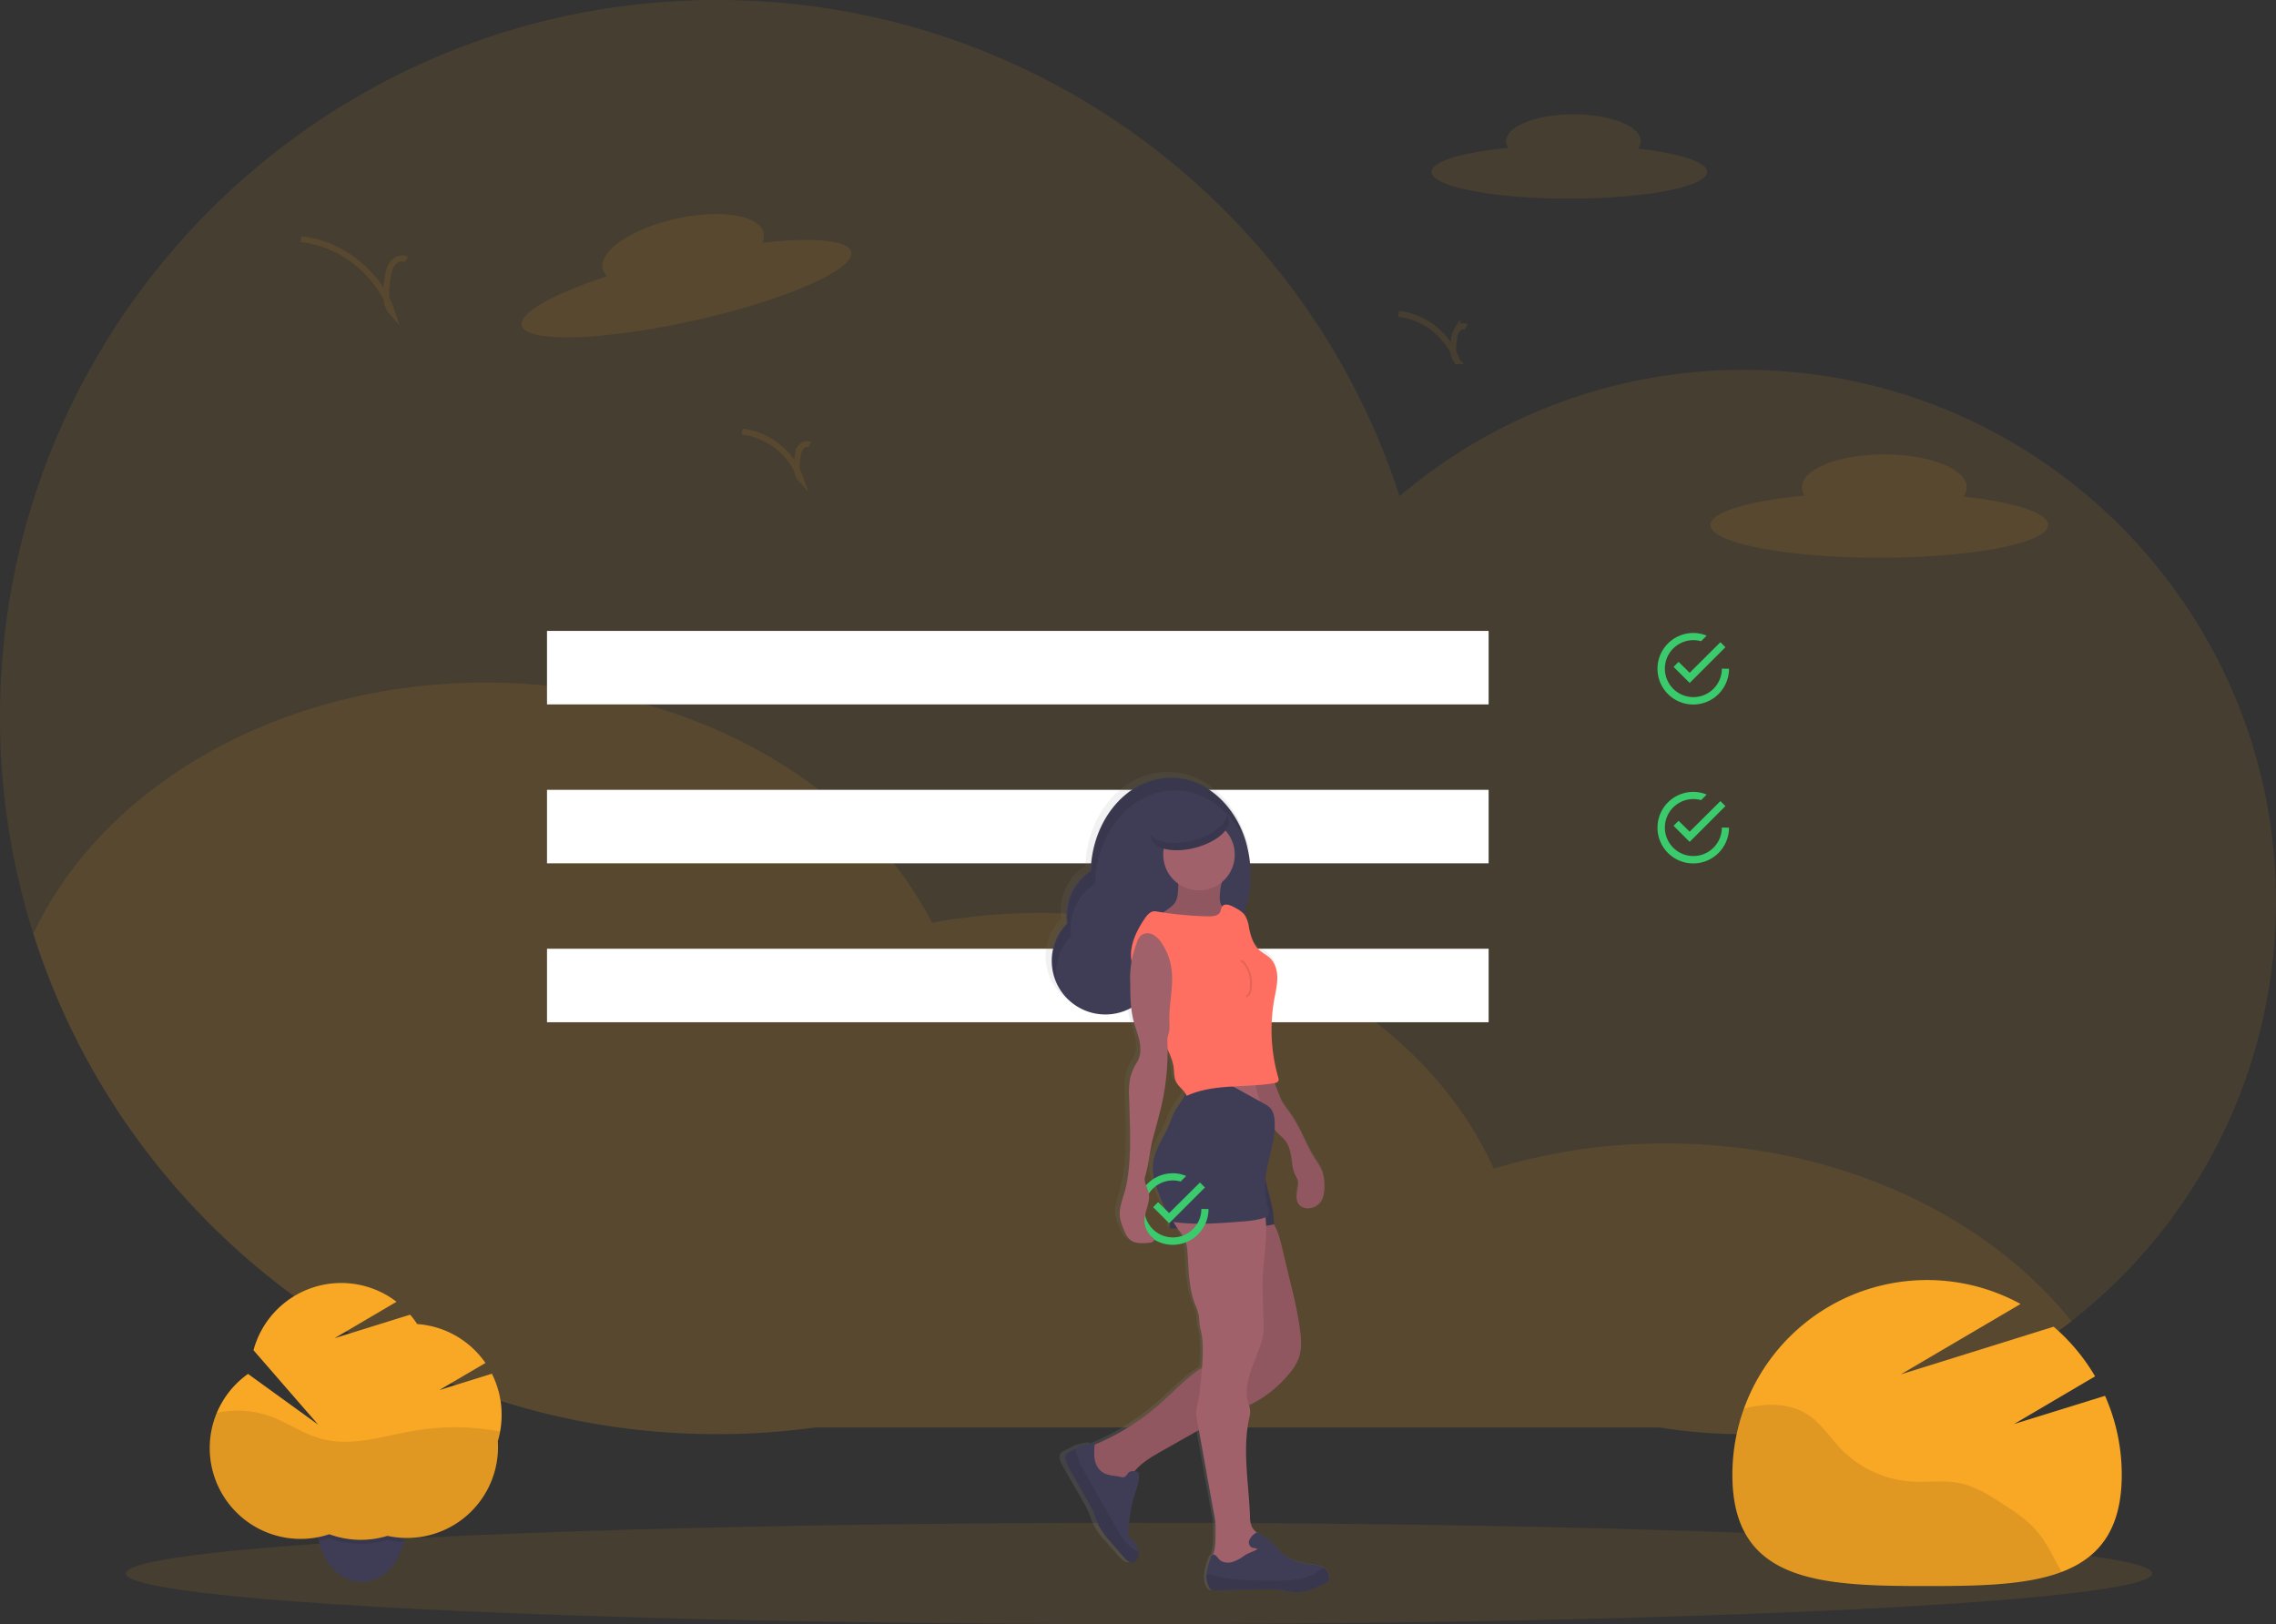 <svg id="e1f19e5c-5557-4412-8bb7-7a6312267dc8" data-name="Layer 1" xmlns="http://www.w3.org/2000/svg" xmlns:xlink="http://www.w3.org/1999/xlink" width="1145.7" height="817.62" viewBox="0 0 1145.7 817.62"><rect x="0" y="0" width="1145.7" height="817.62" fill="#333333" stroke="none"/><defs><linearGradient id="bd020c25-3c8c-4c56-bf4e-8fd3789f73bb" x1="625" y1="842.81" x2="625" y2="429.81" gradientUnits="userSpaceOnUse"><stop offset="0" stop-color="gray" stop-opacity="0.25"/><stop offset="0.54" stop-color="gray" stop-opacity="0.12"/><stop offset="1" stop-color="gray" stop-opacity="0.1"/></linearGradient></defs><title>to do</title><path d="M1172.85,495.29A268.06,268.06,0,0,1,862.36,759.81H437.65a364.06,364.06,0,0,1-49.5,3.38c-161.35,0-298-105.86-344.22-251.91A360.77,360.77,0,0,1,27.15,402.19c0-199.38,161.63-361,361-361C548.72,41.19,684.78,146,731.67,291A266.84,266.84,0,0,1,905,227.39C1052.91,227.39,1172.85,347.33,1172.85,495.29Z" transform="translate(-27.15 -41.19)" fill="#f9a826" opacity="0.1"/><path d="M1069.94,706.36a268.31,268.31,0,0,1-207.58,53.45H437.65a364.06,364.06,0,0,1-49.5,3.38c-161.35,0-298-105.86-344.22-251.91C78.5,437.39,167.34,384.81,271.5,384.81c101.5,0,188.45,49.94,224.81,120.87a301.82,301.82,0,0,1,54.19-4.87c105.2,0,194.77,53.65,228.59,128.71a295.63,295.63,0,0,1,86.41-12.71C951.3,616.81,1026.71,652.49,1069.94,706.36Z" transform="translate(-27.15 -41.19)" fill="#f9a826" opacity="0.1"/><rect x="275.35" y="317.62" width="474" height="37" fill="#fff"/><rect x="275.35" y="397.62" width="474" height="37" fill="#fff"/><rect x="275.35" y="477.62" width="474" height="37" fill="#fff"/><path d="M872.12,374.39l-2.52,2.52,8.1,8.1,18-18-2.52-2.52L877.7,379.88l-5.58-5.49Zm21.78,3.42A14.34,14.34,0,1,1,883.46,364l2.79-2.79a16.74,16.74,0,0,0-6.75-1.35,18,18,0,1,0,18,18Z" transform="translate(-27.15 -41.19)" fill="#3acc6c"/><path d="M872.12,454.39l-2.52,2.52,8.1,8.1,18-18-2.52-2.52L877.7,459.88l-5.58-5.49Zm21.78,3.42A14.34,14.34,0,1,1,883.46,444l2.79-2.79a16.74,16.74,0,0,0-6.75-1.35,18,18,0,1,0,18,18Z" transform="translate(-27.15 -41.19)" fill="#3acc6c"/><ellipse cx="573.35" cy="792.12" rx="510" ry="25.5" fill="#f9a826" opacity="0.1"/><path d="M935.52,290.66a7.54,7.54,0,0,1-1.36-4.2c0-9.11,18.58-16.5,41.5-16.5s41.5,7.39,41.5,16.5a7.82,7.82,0,0,1-1.72,4.69c25.52,2.84,42.72,8.18,42.72,14.31,0,9.11-38.06,16.5-85,16.5s-85-7.39-85-16.5C888.16,299,907.46,293.36,935.52,290.66Z" transform="translate(-27.15 -41.19)" fill="#f9a826" opacity="0.1"/><path d="M786.45,115.64a6.23,6.23,0,0,1-1.11-3.43c0-7.44,15.16-13.46,33.85-13.46s33.86,6,33.86,13.46a6.37,6.37,0,0,1-1.39,3.82c20.81,2.33,34.84,6.68,34.84,11.68,0,7.43-31,13.46-69.34,13.46s-69.35-6-69.35-13.46C747.81,122.41,763.56,117.84,786.45,115.64Z" transform="translate(-27.15 -41.19)" fill="#f9a826" opacity="0.1"/><path d="M332.77,180.25a7.49,7.49,0,0,1-2.24-3.8c-2-8.9,14.54-20.15,36.91-25.13s42.12-1.82,44.1,7.08a7.84,7.84,0,0,1-.65,4.95c25.52-2.77,43.47-1.3,44.8,4.68,2,8.89-33.56,24.38-79.38,34.58s-84.57,11.28-86.55,2.38C288.35,198.66,306,189,332.77,180.25Z" transform="translate(-27.15 -41.19)" fill="#f9a826" opacity="0.1"/><path d="M231.73,171.81c-2.33-1.35-5.48-.06-7.08,2.11s-2.05,5-2.45,7.63c-.89,5.91-1.54,12.7,2.45,17.16-6.52-19.77-25.27-34.92-46-37.13" transform="translate(-27.15 -41.19)" fill="none" stroke="#f9a826" stroke-miterlimit="10" stroke-width="3" opacity="0.1"/><path d="M434.76,265.06c-1.5-.87-3.52,0-4.55,1.36a10.83,10.83,0,0,0-1.58,4.9c-.57,3.81-1,8.17,1.58,11a35.86,35.86,0,0,0-29.55-23.87" transform="translate(-27.15 -41.19)" fill="none" stroke="#f9a826" stroke-miterlimit="10" stroke-width="3" opacity="0.1"/><path d="M765.26,205.78c-1.5-.86-3.52,0-4.55,1.36a10.83,10.83,0,0,0-1.58,4.91c-.57,3.8-1,8.16,1.58,11a35.88,35.88,0,0,0-29.55-23.87" transform="translate(-27.15 -41.19)" fill="none" stroke="#f9a826" stroke-miterlimit="10" stroke-width="3" opacity="0.1"/><path d="M231.65,808.24a37,37,0,0,1-.8,7.76c-.1.48-.21,1-.32,1.41-2.84,11.39-10.85,19.72-20.41,20.25-.32,0-.64,0-1,0-10.11,0-18.66-8.72-21.48-20.73-.08-.32-.15-.64-.22-1a37,37,0,0,1-.8-7.76c0-16.27,10.07-29.45,22.5-29.45S231.65,792,231.65,808.24Z" transform="translate(-27.15 -41.19)" fill="#3f3d56"/><path d="M231.65,808.24a37,37,0,0,1-.8,7.76c-.1.48-.21,1-.32,1.41-.34,0-.67,0-1,0a45.76,45.76,0,0,1-7.36-1,44.92,44.92,0,0,1-6.56,1.5,45.87,45.87,0,0,1-5.14.48l-1.74,0a46.41,46.41,0,0,1-6.16-.41,45.17,45.17,0,0,1-9.67-2.4,45.56,45.56,0,0,1-5.22,1.4c-.08-.32-.15-.64-.22-1a37,37,0,0,1-.8-7.76c0-16.27,10.07-29.45,22.5-29.45S231.65,792,231.65,808.24Z" transform="translate(-27.15 -41.19)" opacity="0.1"/><path d="M279.65,753.38a45.54,45.54,0,0,0-4.9-20.61L248.29,741l23.23-13.66a45.73,45.73,0,0,0-34.36-19.58,45.65,45.65,0,0,0-3.57-4.72l-38,11.83,31.17-18.33a45.73,45.73,0,0,0-72,24.39l32.55,37.47L152,732.86a45.74,45.74,0,0,0,40.93,80.7,45.92,45.92,0,0,0,29.28.81,45.78,45.78,0,0,0,55.62-44.66c0-1,0-2-.1-3A45.63,45.63,0,0,0,279.65,753.38Z" transform="translate(-27.15 -41.19)" fill="#f9a826"/><path d="M278.86,761.86a121.9,121.9,0,0,0-42.34-.54c-15.89,2.63-32.13,8.41-47.67,4.19-9.12-2.48-17-8.22-25.91-11.41a49.18,49.18,0,0,0-26.75-1.6,45.76,45.76,0,0,0,56.69,61.06,45.92,45.92,0,0,0,29.28.81,45.78,45.78,0,0,0,55.62-44.66c0-1,0-2-.1-3A45.19,45.19,0,0,0,278.86,761.86Z" transform="translate(-27.15 -41.19)" opacity="0.1"/><path d="M1041,758.09l40.78-24a98.35,98.35,0,0,0-20.85-25L984,733.09l60.28-35.44a98,98,0,0,0-145.08,86c0,54.12,43.88,56,98,56s98-1.88,98-56a97.65,97.65,0,0,0-8.41-39.76Z" transform="translate(-27.15 -41.19)" fill="#f9a826"/><path d="M1051.33,810.7c-4.16-4.51-9.33-8-14.45-11.35-7.41-4.91-15.07-9.93-23.79-11.6-7.67-1.47-15.58-.23-23.37-.68a54.62,54.62,0,0,1-35.81-16.41c-5.57-5.76-9.95-12.83-16.65-17.23-7.22-4.74-16.38-5.76-24.94-4.58a66.11,66.11,0,0,0-7.38,1.51,97.73,97.73,0,0,0-5.79,33.25c0,54.12,43.88,56,98,56,26.26,0,50.11-.44,67.71-7.08l-2.94-5.5C1058.86,821.29,1055.74,815.49,1051.33,810.7Z" transform="translate(-27.15 -41.19)" opacity="0.1"/><path d="M696.29,834.19a7.31,7.31,0,0,0-2.75-3.94c-.16-.11-.33-.21-.5-.31a12.33,12.33,0,0,0-4.42-1.13c-5.74-.74-11.77-1.85-16.12-5.61-1.26-1.09-2.33-2.36-3.49-3.53a62.08,62.08,0,0,0-7.93-6.41,2.84,2.84,0,0,0-2.06-.76,10,10,0,0,1-2.63-3.15,12.08,12.08,0,0,1-.86-4.89c-.58-17-4.19-34.48-.18-51a9.94,9.94,0,0,0-.34-5.61c.81-.37,1.62-.75,2.42-1.16a59.58,59.58,0,0,0,17.77-14.25,27.69,27.69,0,0,0,5.41-8.53c1.51-4.24,1.29-8.88.75-13.34a204.17,204.17,0,0,0-4.71-23.33l-4.59-19c-1-4.18-2.11-8.47-4.33-12.12l.21,0c-.15-2.11-.31-4.22-.62-6.31a89,89,0,0,0-2.7-11.25c-.4-1.4-.71-3.35-1.17-5.23.83-8.53,4.15-16.81,4.71-25.31.18.24.35.48.54.72,1.38,1.72,3.28,3,4.68,4.67,2.62,3.18,3.21,7.48,3.76,11.53a18.83,18.83,0,0,0,1.55,6.12,20.12,20.12,0,0,1,1.27,2.49c.58,1.73.15,3.61-.2,5.41-.49,2.56-.68,5.54,1.17,7.41A5.86,5.86,0,0,0,684.6,648a8.19,8.19,0,0,0,7-3.09c1.89-2.45,2.16-5.74,2.08-8.81a20.34,20.34,0,0,0-1.12-6.8,35.54,35.54,0,0,0-3.83-6.5c-2.68-4.14-4.65-8.67-6.86-13.07a74.64,74.64,0,0,0-6.09-10.31c-1.25-1.74-2.61-3.41-3.73-5.22-.37-.6-2.2-5.07-3.91-9.54.88-.18,1.79-.54,2-1.36a2.62,2.62,0,0,0-.15-1.43,86.23,86.23,0,0,1-2-39.75c.66-3.58,1.55-7.15,1.54-10.78s-1-7.45-3.67-10c-1.64-1.57-3.78-2.56-5.48-4.06-3.27-2.9-4.58-7.35-5.42-11.61a16.55,16.55,0,0,0-1.83-5.71,8.68,8.68,0,0,0-.88-1.12,57,57,0,0,0,3.54-19.91,58.13,58.13,0,0,0-2-15.1c.54,1.34,1,2.71,1.49,4.11-4.18-21.82-20.55-38.1-40.1-38.1h-.54c-22.17,0-40.25,20.93-41.11,47.14a27,27,0,0,0-12.19,26.69,26.88,26.88,0,0,0-7.87,19,27.42,27.42,0,0,0,27.61,27.22,27.76,27.76,0,0,0,13.31-3.4,45.86,45.86,0,0,0,1.21,6.68c.92,3.48,2.34,6.84,3,10.37s.62,7.41-1.3,10.47a26.64,26.64,0,0,0-3.45,7.7,37,37,0,0,0-.61,10c.09,3.06.17,6.11.26,9.17.34,12,.67,24-1.76,35.78-1.1,5.34-3.88,10.41-3.25,15.83a22.65,22.65,0,0,0,1.7,5.7c1,2.62,2.3,5.44,4.84,6.71a9.82,9.82,0,0,0,3.94.85,27.41,27.41,0,0,0,5-.22c1-.14,2.35-.81,2-1.77a1.88,1.88,0,0,0-.72-.79,11.05,11.05,0,0,1-4.2-8.61c0-4.74,3.15-9.31,2.18-14-.61-2.88-2.77-5.67-1.86-8.47,2-6.33,2.3-13.12,4-19.54.57-2.09,1.14-4.19,1.72-6.28,1-3.74,2-7.49,2.87-11.27A121.18,121.18,0,0,0,613,567.29a30.12,30.12,0,0,1,3.27,9.56c.3,2.43.14,5,1.28,7.17s3.4,3.76,4.75,5.85a33.63,33.63,0,0,1-1.89,3.69,51.24,51.24,0,0,0-3.87,5.72c-1,2-1.7,4.06-2.55,6.09-2.85,6.82-7.74,13-8.45,20.35-.58,5.91,1.66,11.69,3.93,17.18q2,4.92,4.15,9.8c.09.21.19.44.3.65.17,1.67.39,3.33.61,5l3.67,0c1.5,2,3.17,4,4.07,6.33a20.38,20.38,0,0,1,1,5.59c.73,9,.59,18.23,4,26.6,1,2.49,2,5,2.1,7.53a29.34,29.34,0,0,0,1,6.24,31.57,31.57,0,0,1,.8,6.72,105.33,105.33,0,0,1-.3,11.65c-8,5-14.66,12.22-21.86,18.47a120.3,120.3,0,0,1-33.34,20.47c0-.19,0-.39,0-.58-3.42-.16-6.68,1-9.78,2.59-1.09.54-2.15,1.12-3.2,1.69a5.33,5.33,0,0,0-1.55,1.1c-1.4,1.63-.38,4.1.69,6q5.34,9.35,10.68,18.68c.82,1.44,1.65,2.89,2.33,4.4,1.16,2.57,1.9,5.3,3.2,7.8a38.64,38.64,0,0,0,5.52,7.37q3.48,4,7,7.91a9.29,9.29,0,0,0,2.68,2.36,3.26,3.26,0,0,0,3.41-.15,3.43,3.43,0,0,0,.89-1.21,7.38,7.38,0,0,0,.72-3.61,7.69,7.69,0,0,0-2.53-5.35c-1-.83-2.2-1.51-2.61-2.7a4.86,4.86,0,0,1-.12-2c.5-5.89,1-11.84,2.76-17.48,1.32-4.22,3.37-8.56,2.39-12.87a12.09,12.09,0,0,0-2-.43,29.35,29.35,0,0,1,2.18-2.28c3.54-3.32,7.85-5.73,12.11-8.1l18.8-10.48q1.3,7.22,2.63,14.41c.31,1.66.61,3.32.91,5L637,803a50.87,50.87,0,0,1,.81,5.61c.12,1.86,0,3.72,0,5.57a41.43,41.43,0,0,1-.37,6.21,26.27,26.27,0,0,1-.89,3.41l-.14,0a2.21,2.21,0,0,0-.8,1.17,31,31,0,0,0-2.34,8.64,11,11,0,0,0,1.4,6.81,2.74,2.74,0,0,0,1,1.11,3.33,3.33,0,0,0,1.6.23l24.71-.52a54.29,54.29,0,0,1,9.11.33c2.4.36,4.76,1,7.18,1.19,5.63.34,11-2.2,16-4.67a4,4,0,0,0,2-1.54A3.21,3.21,0,0,0,696.29,834.19Z" transform="translate(-27.15 -41.19)" fill="url(#bd020c25-3c8c-4c56-bf4e-8fd3789f73bb)"/><path d="M564.23,506.07a27.75,27.75,0,0,1-.28-3.9,27,27,0,0,1,12.22-22.6c.84-26,18.53-46.81,40.23-46.81,22.24,0,40.27,21.83,40.27,48.75s-18,48.74-40.27,48.74a34.12,34.12,0,0,1-6.25-.58,27,27,0,1,1-45.92-23.6Z" transform="translate(-27.15 -41.19)" fill="#3f3d56"/><path d="M618.52,439.12c-21.7,0-39.39,20.78-40.23,46.8a27,27,0,0,0-12.22,22.61,28,28,0,0,0,.28,3.9,26.93,26.93,0,0,0-7.7,18.88,28.42,28.42,0,0,0,.21,3.35,27,27,0,0,1,5.9-28.59,27.75,27.75,0,0,1-.28-3.9,27,27,0,0,1,12.22-22.6c.84-26,18.53-46.81,40.23-46.81,19.14,0,35.16,16.17,39.25,37.84C650.43,452.2,635.74,439.12,618.52,439.12Z" transform="translate(-27.15 -41.19)" opacity="0.1"/><path d="M641.19,491.66a10.3,10.3,0,0,0,.52,4.72c.93,2.15,3.21,4.07,2.54,6.31-.43,1.45-2,2.25-3.38,2.73-6.76,2.29-14.14.93-21.27,1.24a68.34,68.34,0,0,1-7.15.25,11.42,11.42,0,0,1-6.65-2.32A57.08,57.08,0,0,0,616.26,498a11.82,11.82,0,0,0,2.1-2c1.52-2,1.75-4.67,1.84-7.18s.07-5,0-7.46q7.67-.09,15.31-.07c1.64,0,6.64-.4,7.21,1.37.29.88-.81,3.46-1,4.45C641.46,488.62,641.29,490.14,641.19,491.66Z" transform="translate(-27.15 -41.19)" fill="#a0616a"/><path d="M641.19,491.66a10.3,10.3,0,0,0,.52,4.72c.93,2.15,3.21,4.07,2.54,6.31-.43,1.45-2,2.25-3.38,2.73-6.76,2.29-14.14.93-21.27,1.24a68.34,68.34,0,0,1-7.15.25,11.42,11.42,0,0,1-6.65-2.32A57.08,57.08,0,0,0,616.26,498a11.82,11.82,0,0,0,2.1-2c1.52-2,1.75-4.67,1.84-7.18s.07-5,0-7.46q7.67-.09,15.31-.07c1.64,0,6.64-.4,7.21,1.37.29.88-.81,3.46-1,4.45C641.46,488.62,641.29,490.14,641.19,491.66Z" transform="translate(-27.15 -41.19)" opacity="0.1"/><path d="M666.6,584.2a34.4,34.4,0,0,1-2,16.81,320.24,320.24,0,0,0-33.06-1.74,18.57,18.57,0,0,0,3.53-8.71,48.1,48.1,0,0,0,0-8.9l21.44-.07a19.89,19.89,0,0,1,4.69.35C663.36,582.43,664.5,583.81,666.6,584.2Z" transform="translate(-27.15 -41.19)" fill="#a0616a"/><path d="M672.61,596c1.1,1.81,2.43,3.46,3.65,5.19a74.08,74.08,0,0,1,6,10.24c2.16,4.36,4.09,8.86,6.71,13a35.44,35.44,0,0,1,3.76,6.46,20.8,20.8,0,0,1,1.09,6.75c.08,3.05-.19,6.32-2,8.75a8,8,0,0,1-6.9,3.07,5.64,5.64,0,0,1-3.59-1.56c-1.81-1.85-1.63-4.82-1.15-7.36.34-1.78.77-3.65.2-5.37a19,19,0,0,0-1.24-2.47,19.14,19.14,0,0,1-1.52-6.08c-.54-4-1.11-8.29-3.68-11.44-1.37-1.7-3.23-2.94-4.58-4.65-.71-.9-1.27-1.91-2-2.76-1.07-1.22-2.56-2.15-3.18-3.65a14.6,14.6,0,0,1-.56-3,22.17,22.17,0,0,0-1.76-4.67c-2.45-5.61-3.11-11.82-3.73-17.91a25.38,25.38,0,0,0,7.7-1.52C665,577.17,671.86,594.72,672.61,596Z" transform="translate(-27.15 -41.19)" fill="#a0616a"/><path d="M672.61,596c1.1,1.81,2.43,3.46,3.65,5.19a74.08,74.08,0,0,1,6,10.24c2.16,4.36,4.09,8.86,6.71,13a35.44,35.44,0,0,1,3.76,6.46,20.8,20.8,0,0,1,1.09,6.75c.08,3.05-.19,6.32-2,8.75a8,8,0,0,1-6.9,3.07,5.64,5.64,0,0,1-3.59-1.56c-1.81-1.85-1.63-4.82-1.15-7.36.34-1.78.77-3.65.2-5.37a19,19,0,0,0-1.24-2.47,19.14,19.14,0,0,1-1.52-6.08c-.54-4-1.11-8.29-3.68-11.44-1.37-1.7-3.23-2.94-4.58-4.65-.71-.9-1.27-1.91-2-2.76-1.07-1.22-2.56-2.15-3.18-3.65a14.6,14.6,0,0,1-.56-3,22.17,22.17,0,0,0-1.76-4.67c-2.45-5.61-3.11-11.82-3.73-17.91a25.38,25.38,0,0,0,7.7-1.52C665,577.17,671.86,594.72,672.61,596Z" transform="translate(-27.15 -41.19)" opacity="0.1"/><circle cx="603.56" cy="430.25" r="18.01" fill="#a0616a"/><path d="M666.63,655.09c3.39,4,4.72,9.36,5.94,14.48l4.5,18.82a203.29,203.29,0,0,1,4.61,23.17c.53,4.43.75,9-.73,13.25a27.46,27.46,0,0,1-5.3,8.47,58.45,58.45,0,0,1-17.4,14.15c-3.53,1.83-7.26,3.23-10.88,4.86-5.41,2.43-10.58,5.35-15.75,8.27l-19.42,11c-4.17,2.36-8.38,4.75-11.85,8.05a29.25,29.25,0,0,0-7.26,11,5.49,5.49,0,0,1-1.71,2.83c-1.1.76-2.6.51-3.88.12A22.68,22.68,0,0,1,572,770.84a117.51,117.51,0,0,0,38.81-22.69c8.67-7.63,16.49-16.73,27.07-21.37,4.62-2,10.18-3.57,12.34-8.14a16.68,16.68,0,0,0,1.13-6.67c.19-6.27.38-12.61-.82-18.77-1-5.2-3-10.17-4.47-15.26-3-10.19-4-20.84-5-31.42a176.82,176.82,0,0,1,20.83-1.23,2.37,2.37,0,0,1,1.72.46,2.51,2.51,0,0,1,.53,1.37C664.7,649.87,664.83,653,666.63,655.09Z" transform="translate(-27.15 -41.19)" fill="#a0616a"/><path d="M666.63,655.09c3.39,4,4.72,9.36,5.94,14.48l4.5,18.82a203.29,203.29,0,0,1,4.61,23.17c.53,4.43.75,9-.73,13.25a27.46,27.46,0,0,1-5.3,8.47,58.45,58.45,0,0,1-17.4,14.15c-3.53,1.83-7.26,3.23-10.88,4.86-5.41,2.43-10.58,5.35-15.75,8.27l-19.42,11c-4.17,2.36-8.38,4.75-11.85,8.05a29.25,29.25,0,0,0-7.26,11,5.49,5.49,0,0,1-1.71,2.83c-1.1.76-2.6.51-3.88.12A22.68,22.68,0,0,1,572,770.84a117.51,117.51,0,0,0,38.81-22.69c8.67-7.63,16.49-16.73,27.07-21.37,4.62-2,10.18-3.57,12.34-8.14a16.68,16.68,0,0,0,1.13-6.67c.19-6.27.38-12.61-.82-18.77-1-5.2-3-10.17-4.47-15.26-3-10.19-4-20.84-5-31.42a176.82,176.82,0,0,1,20.83-1.23,2.37,2.37,0,0,1,1.72.46,2.51,2.51,0,0,1,.53,1.37C664.7,649.87,664.83,653,666.63,655.09Z" transform="translate(-27.15 -41.19)" opacity="0.1"/><path d="M564.69,779.16q5.22,9.27,10.45,18.55c.81,1.43,1.62,2.87,2.29,4.37,1.13,2.55,1.85,5.26,3.13,7.74a38.54,38.54,0,0,0,5.4,7.32l6.82,7.86a9.18,9.18,0,0,0,2.63,2.34,3.14,3.14,0,0,0,3.34-.15,3.64,3.64,0,0,0,.87-1.21,7.32,7.32,0,0,0,.7-3.58,7.69,7.69,0,0,0-2.48-5.31c-.94-.82-2.15-1.5-2.55-2.68a5,5,0,0,1-.12-2c.49-5.85,1-11.75,2.71-17.35,1.29-4.19,3.29-8.5,2.33-12.78-1.82-.55-4.19-.93-5.28.63-2.12,3-2.25,1.9-5.52,1.44s-6.34-.66-8.73-3.22c-3.18-3.38-2.91-8.62-2.44-13.23-3.35-.16-6.54,1.05-9.57,2.57-1.07.54-2.11,1.11-3.14,1.68a5.16,5.16,0,0,0-1.52,1.09C562.64,774.86,563.64,777.31,564.69,779.16Z" transform="translate(-27.15 -41.19)" fill="#3f3d56"/><path d="M665.29,640.06a86.27,86.27,0,0,1,2.64,11.17c.31,2.08.46,4.18.62,6.27-7.11,1.69-14.49,1.77-21.8,1.85l-30.47.33a65.51,65.51,0,0,1-.83-12.42c.43-6.83,3-13.5,2.57-20.33a188.56,188.56,0,0,1,25.3-2.76,11.79,11.79,0,0,1,4.59.44c1.38.5,2.53,1.49,3.86,2.12,3,1.42,7.46.72,10,3C664.08,631.86,664.47,637.14,665.29,640.06Z" transform="translate(-27.15 -41.19)" fill="#3f3d56"/><path d="M665.29,640.06a86.27,86.27,0,0,1,2.64,11.17c.31,2.08.46,4.18.62,6.27-7.11,1.69-14.49,1.77-21.8,1.85l-30.47.33a65.51,65.51,0,0,1-.83-12.42c.43-6.83,3-13.5,2.57-20.33a188.56,188.56,0,0,1,25.3-2.76,11.79,11.79,0,0,1,4.59.44c1.38.5,2.53,1.49,3.86,2.12,3,1.42,7.46.72,10,3C664.08,631.86,664.47,637.14,665.29,640.06Z" transform="translate(-27.15 -41.19)" opacity="0.1"/><path d="M663.56,650.14c2.3,10.84-.13,22.05-.7,33.12-.4,7.92.16,15.86.39,23.79a33.05,33.05,0,0,1-.31,6.82,34.42,34.42,0,0,1-1.81,5.85l-2.74,7.3c-2.57,6.86-5.19,14.21-2.57,21.36a10,10,0,0,1,.4,5.77c-3.92,16.39-.39,33.79.17,50.63a12.23,12.23,0,0,0,.85,4.85c1.4,3,4.85,4.4,6.66,7.13,2.2,3.31,1.41,8-1.18,11s-6.62,4.49-10.58,4.82c-4.95.41-9.91-.79-14.77-1.58l-.54-.52c-.61-3.37,1.24-6.49,1.82-9.94a42.33,42.33,0,0,0,.37-6.17c0-1.84.1-3.69,0-5.53a52.57,52.57,0,0,0-.79-5.57l-4.14-22.92-.89-4.94-3.71-20.58c-.7-3.89,1-8.24,1.46-12.16.93-8.13,1.86-16.3,1.59-24.47a32.34,32.34,0,0,0-.79-6.67,29.59,29.59,0,0,1-.93-6.2c-.06-2.52-1.07-5-2.06-7.48-3.29-8.31-3.16-17.5-3.87-26.41a20.45,20.45,0,0,0-1-5.55c-1-2.72-3.08-4.9-4.7-7.31s-2.85-5.42-1.93-8.18c1.46-4.41,7.45-5.82,11.08-7.11a31.16,31.16,0,0,1,19.37-.65A66.76,66.76,0,0,1,663.56,650.14Z" transform="translate(-27.15 -41.19)" fill="#a0616a"/><path d="M635.94,840.51a2.71,2.71,0,0,0,1,1.1,3.37,3.37,0,0,0,1.58.23l24.18-.52a52.06,52.06,0,0,1,8.92.33c2.35.35,4.65,1,7,1.18,5.5.34,10.73-2.18,15.67-4.64a4,4,0,0,0,1.92-1.53,3.25,3.25,0,0,0,0-2.36,7.26,7.26,0,0,0-2.7-3.91,5,5,0,0,0-.49-.31,11.85,11.85,0,0,0-4.32-1.12c-5.62-.74-11.53-1.84-15.79-5.58-1.23-1.07-2.27-2.33-3.41-3.5a59.28,59.28,0,0,0-7.76-6.36,2.73,2.73,0,0,0-2-.76,2.55,2.55,0,0,0-1.11.64,7.67,7.67,0,0,0-2.63,3.25,3,3,0,0,0,1.3,3.63c1,.39,2,.19,2.82.73-1.74,1.26-4.43,1.89-6.39,3.2a21.73,21.73,0,0,1-6.43,3.4c-2.36.61-5.17.19-6.71-1.7-.83-1-1.88-2.57-3-1.9a2.14,2.14,0,0,0-.79,1.15,31.12,31.12,0,0,0-2.29,8.59A11,11,0,0,0,635.94,840.51Z" transform="translate(-27.15 -41.19)" fill="#3f3d56"/><path d="M642.45,587.35a16,16,0,0,1,4.15.46,17.68,17.68,0,0,1,3.7,1.7l13.25,7.34a12.36,12.36,0,0,1,2.69,1.82c1.91,1.83,2.46,4.66,2.57,7.31.45,10.3-4.2,20.18-4.79,30.48a39.12,39.12,0,0,0,1.64,13.6c.33,1.09.66,2.42-.14,3.24a3,3,0,0,1-1,.6c-4.19,1.63-8.76,2-13.24,2.33-11,.84-22.06,1.68-33,.21a3.79,3.79,0,0,1-1.56-.44,4,4,0,0,1-1.33-1.92q-2.07-4.85-4-9.72c-2.23-5.46-4.42-11.2-3.86-17.07.7-7.28,5.48-13.43,8.27-20.2.84-2,1.5-4.12,2.51-6.05a50,50,0,0,1,3.78-5.68c1.07-1.53,2.1-5,3.41-6,1.6-1.31,6.12-1.28,8.15-1.52A69,69,0,0,1,642.45,587.35Z" transform="translate(-27.15 -41.19)" fill="#3f3d56"/><path d="M564.69,779.16q5.22,9.27,10.45,18.55c.81,1.43,1.62,2.87,2.29,4.37,1.13,2.55,1.85,5.26,3.13,7.74a38.54,38.54,0,0,0,5.4,7.32l6.82,7.86a9.18,9.18,0,0,0,2.63,2.34,3.14,3.14,0,0,0,3.34-.15,3.64,3.64,0,0,0,.87-1.21,7.32,7.32,0,0,0,.7-3.58,22.83,22.83,0,0,1-6.62-4.88,33.16,33.16,0,0,1-3.86-5.79q-1.4-2.47-2.81-5-7.24-12.74-14.5-25.48a28.92,28.92,0,0,1-3.86-10.83c-1.07.54-2.11,1.11-3.14,1.68a5.16,5.16,0,0,0-1.52,1.09C562.64,774.86,563.64,777.31,564.69,779.16Z" transform="translate(-27.15 -41.19)" opacity="0.1"/><path d="M635.94,840.51a2.71,2.71,0,0,0,1,1.1,3.37,3.37,0,0,0,1.58.23l24.18-.52a52.06,52.06,0,0,1,8.92.33c2.35.35,4.65,1,7,1.18,5.5.34,10.73-2.18,15.67-4.64a4,4,0,0,0,1.92-1.53,3.25,3.25,0,0,0,0-2.36,7.26,7.26,0,0,0-2.7-3.91c-.35.22-.68.46-1,.69a28.54,28.54,0,0,1-11,5,56.65,56.65,0,0,1-11.86.86c-9.13,0-18.33.06-27.35-1.58-1.82-.33-5.51-2-7.8-1.57A11,11,0,0,0,635.94,840.51Z" transform="translate(-27.15 -41.19)" opacity="0.1"/><path d="M609.05,500a179.66,179.66,0,0,0,26.5,2.51c2.19,0,4.84-.22,5.81-2.18.45-.92.42-2.06,1.06-2.87,1.19-1.51,3.59-.76,5.3.11,2.4,1.22,4.91,2.54,6.34,4.82a16.08,16.08,0,0,1,1.79,5.67c.84,4.23,2.11,8.65,5.32,11.53,1.66,1.49,3.75,2.46,5.35,4,2.59,2.52,3.6,6.3,3.6,9.91s-.86,7.16-1.51,10.72a86.9,86.9,0,0,0,2,39.46,2.71,2.71,0,0,1,.14,1.43c-.25.92-1.37,1.25-2.32,1.4-14.67,2.42-30.42.13-43.92,6.36-1.13-2.78-3.91-4.35-5.29-7-1.11-2.15-1-4.71-1.25-7.12-.81-6.51-5-12.06-7.32-18.19-2.07-5.37-2.79-11.28-5.68-16.26-1-1.76-2.31-3.37-3.32-5.15a39.5,39.5,0,0,1-2.37-5.46,38.54,38.54,0,0,1-2.74-10.05c-.58-7,2.67-13.69,6.51-19.53C604.54,501.87,606.39,499.55,609.05,500Z" transform="translate(-27.15 -41.19)" fill="#ff6f61"/><path d="M651.54,524.89c1.68.37,2.66,2.06,3.44,3.59a19,19,0,0,1,1.32,3,17.32,17.32,0,0,1,.55,5.37,12.56,12.56,0,0,1-.36,3.41,4.52,4.52,0,0,1-2,2.7" transform="translate(-27.15 -41.19)" fill="none" stroke="#000" stroke-miterlimit="10" opacity="0.1"/><ellipse cx="626.15" cy="458.43" rx="20.13" ry="9.94" transform="translate(-121.16 128.12) rotate(-14.34)" fill="#3f3d56"/><path d="M627.55,464.35c9.58-2.45,16.67-7.89,17.17-12.8a5.32,5.32,0,0,1,.94,1.89c1.36,5.32-6.27,11.86-17,14.62s-20.61.67-22-4.65a5,5,0,0,1-.13-1.81C609.5,465.48,618.17,466.75,627.55,464.35Z" transform="translate(-27.15 -41.19)" opacity="0.1"/><path d="M610.12,646.39l-2.52,2.52,8.1,8.1,18-18-2.52-2.52L615.7,651.88l-5.58-5.49Zm21.78,3.42A14.34,14.34,0,1,1,621.46,636l2.79-2.79a16.74,16.74,0,0,0-6.75-1.35,18,18,0,1,0,18,18Z" transform="translate(-27.15 -41.19)" fill="#3acc6c"/><path d="M617,530.19a31,31,0,0,0-5-14.11,12.2,12.2,0,0,0-4.54-4.4,5.6,5.6,0,0,0-6,.47,8.65,8.65,0,0,0-2.17,4,48,48,0,0,0-3.18,20.3c0,6.3.09,12.68,1.68,18.78.91,3.46,2.3,6.79,3,10.3s.61,7.36-1.27,10.4a26.29,26.29,0,0,0-3.37,7.65,37.27,37.27,0,0,0-.61,9.9l.26,9.11c.33,11.88.66,23.88-1.72,35.52-1.08,5.32-3.8,10.34-3.18,15.73a22.6,22.6,0,0,0,1.66,5.65c1,2.6,2.25,5.41,4.74,6.67a9.39,9.39,0,0,0,3.85.84,26.3,26.3,0,0,0,4.94-.21c1-.14,2.3-.81,2-1.77a1.94,1.94,0,0,0-.7-.78,11,11,0,0,1-4.11-8.54c0-4.72,3.08-9.25,2.13-13.87-.59-2.86-2.7-5.63-1.82-8.41,2-6.28,2.26-13,4-19.4l1.68-6.24c1-3.72,2-7.43,2.81-11.19a122.59,122.59,0,0,0,2.7-31.68c-.07-1.66.85-3.55,1-5.2.16-2,0-3.92,0-5.87C615.76,545.78,617.8,538.21,617,530.19Z" transform="translate(-27.15 -41.19)" fill="#a0616a"/></svg>